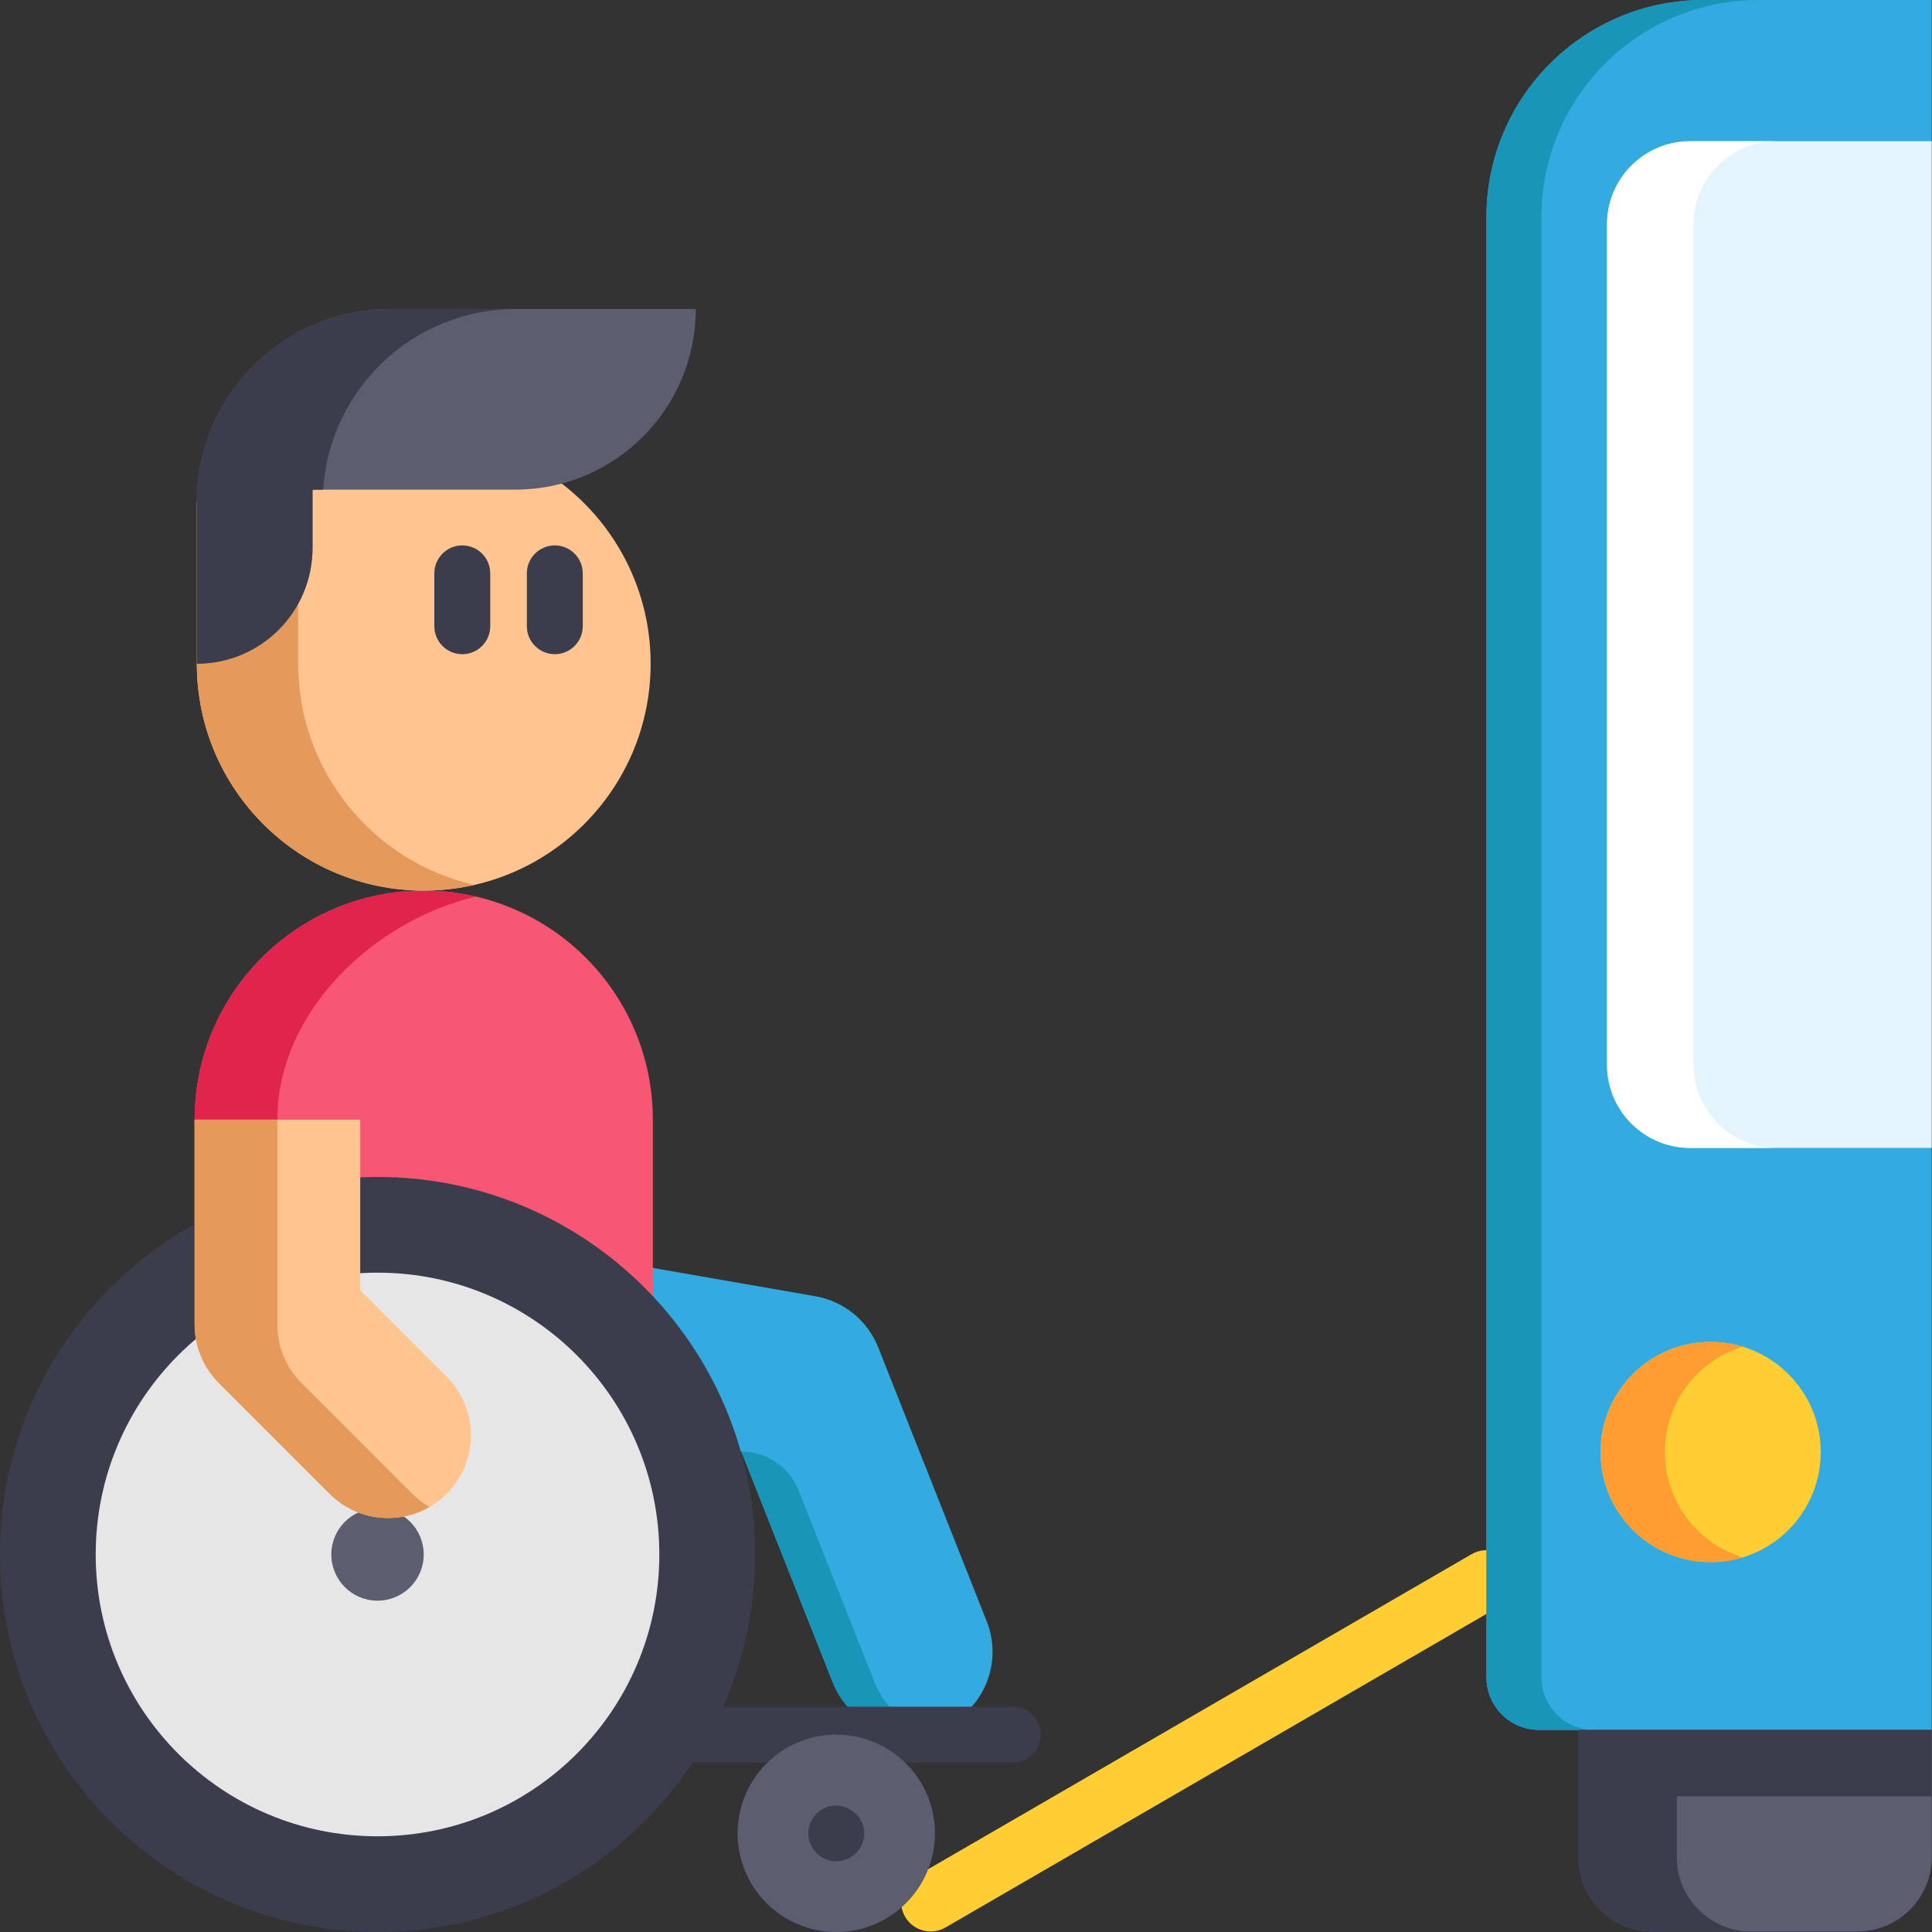 <svg height="512pt" viewBox="0 0 512 512" width="512pt" xmlns="http://www.w3.org/2000/svg"><rect x="0" y="0" width="512" height="512" fill="#333333" stroke="none"/><path d="m246.641 511.859c-2.703 0-5.332-1.398-6.785-3.906-2.172-3.746-.895-8.539 2.848-10.707l147.289-85.375c3.742-2.168 8.539-.895 10.707 2.852 2.168 3.742.895 8.535-2.852 10.707l-147.285 85.371c-1.238.715-2.59 1.059-3.922 1.059zm0 0" fill="#ffce33"/><path d="m511.922 0h-60.461c-31.777 0-57.539 25.762-57.539 57.539v386.953c0 7.703 6.246 13.953 13.949 13.953h104.051" fill="#34abe0"/><path d="m408.504 57.535v386.957c0 7.707 6.246 13.953 13.957 13.953h-14.594c-7.699 0-13.945-6.246-13.945-13.953v-386.957c0-31.773 25.758-57.535 57.535-57.535h14.582c-31.777 0-57.535 25.762-57.535 57.535zm0 0" fill="#1895b7"/><path d="m438 511.859h54.25c10.863 0 19.672-8.809 19.672-19.672v-33.742h-93.594v33.742c0 10.863 8.809 19.672 19.672 19.672zm0 0" fill="#5c5e70"/><path d="m444.383 476.047v16.141c0 10.863 8.805 19.672 19.668 19.672h-26.051c-10.863 0-19.672-8.809-19.672-19.672v-33.742h93.586v17.602zm0 0" fill="#3b3d4c"/><path d="m482.512 384.801c0 16.117-13.062 29.18-29.18 29.18-16.113 0-29.176-13.062-29.176-29.18 0-16.113 13.062-29.18 29.176-29.18 16.117 0 29.18 13.066 29.18 29.18zm0 0" fill="#ffce33"/><path d="m461.855 412.703c-2.695.836-5.559 1.273-8.523 1.273-16.109 0-29.176-13.059-29.176-29.176 0-16.117 13.066-29.176 29.176-29.176 2.965 0 5.828.438 8.523 1.273-11.961 3.637-20.652 14.75-20.652 27.902 0 13.152 8.691 24.266 20.652 27.902zm0 0" fill="#ff9d33"/><path d="m511.922 304.211h-64.008c-12.168 0-22.035-9.867-22.035-22.039v-222.707c0-12.172 9.867-22.039 22.035-22.039h64.008" fill="#e3f4fc"/><path d="m470.848 304.211h-22.93c-12.168 0-22.039-9.871-22.039-22.043v-222.707c0-12.172 9.871-22.031 22.039-22.031h22.93c-12.168 0-22.039 9.859-22.039 22.031v222.707c0 12.172 9.871 22.043 22.039 22.043zm0 0" fill="#fff"/><path d="m167.707 335.094 48.383 8.426c7.52 1.309 13.824 6.434 16.641 13.535l28.758 72.617c4.457 11.273-1.055 24.027-12.324 28.484-2.652 1.055-5.383 1.547-8.078 1.547-8.734 0-16.992-5.25-20.406-13.871l-24.227-61.18h-51.691" fill="#34abe0"/><path d="m246.609 458.98c-1.836.492-3.688.723-5.523.723-8.734 0-16.992-5.25-20.406-13.871l-24.227-61.18c6.691 0 12.703 4.086 15.168 10.305l20.145 50.875c2.676 6.75 8.32 11.438 14.844 13.148zm0 0" fill="#1895b7"/><path d="m268.383 467.109h-90.652c-4.094 0-7.41-3.316-7.41-7.406 0-4.094 3.316-7.41 7.41-7.41h90.652c4.09 0 7.406 3.316 7.406 7.41 0 4.09-3.316 7.406-7.406 7.406zm0 0" fill="#3b3d4c"/><path d="m51.578 330.852v-34.125c0-33.531 27.184-60.715 60.715-60.715 16.766 0 31.941 6.793 42.93 17.781 10.988 10.988 17.785 26.168 17.785 42.934v68.531" fill="#f75772"/><path d="m126.16 237.598c-26.852 6.277-52.656 30.363-52.656 59.129v36.277l-21.926-2.152v-34.125c0-33.531 27.184-60.715 60.715-60.715 4.773 0 9.418.551 13.867 1.586zm0 0" fill="#e0244c"/><path d="m148.867 128.145c14.324 10.992 23.559 28.285 23.559 47.734 0 33.215-26.922 60.137-60.137 60.137-33.207 0-60.129-26.922-60.129-60.137v-42.746l38.891-30.473zm0 0" fill="#ffc48f"/><path d="m125.719 234.52c-4.316.98-8.809 1.5-13.426 1.5-33.207 0-60.129-26.922-60.129-60.137v-42.746l38.895-30.477 17.188 7.574-29.223 22.902v42.746c0 28.598 19.953 52.527 46.695 58.637zm0 0" fill="#e59a5c"/><path d="m200.094 411.953c0 55.254-44.793 100.047-100.047 100.047s-100.047-44.793-100.047-100.047 44.793-100.047 100.047-100.047 100.047 44.793 100.047 100.047zm0 0" fill="#3b3d4c"/><path d="m174.73 411.953c0 41.246-33.438 74.684-74.684 74.684s-74.684-33.438-74.684-74.684 33.438-74.684 74.684-74.684 74.684 33.438 74.684 74.684zm0 0" fill="#e6e6e6"/><path d="m112.289 411.953c0 6.762-5.48 12.242-12.242 12.242s-12.242-5.48-12.242-12.242 5.48-12.242 12.242-12.242 12.242 5.48 12.242 12.242zm0 0" fill="#5c5e70"/><path d="m52.164 133.133v42.75c16.926 0 30.648-13.723 30.648-30.648v-15.473h53.707c26.438 0 47.871-21.434 47.871-47.871h-80.984c-28.301 0-51.242 22.941-51.242 51.242zm0 0" fill="#5c5e70"/><g fill="#3b3d4c"><path d="m136.762 81.891c-27.168 0-49.398 21.145-51.129 47.875h-2.82v15.465c0 8.473-3.43 16.125-8.977 21.672-5.551 5.551-13.203 8.98-21.672 8.98v-42.746c0-28.301 22.941-51.246 51.242-51.246zm0 0"/><path d="m122.512 173.367c-4.094 0-7.41-3.32-7.41-7.41v-14.012c0-4.09 3.316-7.406 7.41-7.406 4.09 0 7.406 3.316 7.406 7.406v14.012c0 4.09-3.316 7.41-7.406 7.41zm0 0"/><path d="m147.031 173.367c-4.094 0-7.41-3.32-7.41-7.41v-14.012c0-4.09 3.316-7.406 7.41-7.406 4.09 0 7.406 3.316 7.406 7.406v14.012c0 4.09-3.316 7.41-7.406 7.41zm0 0"/></g><path d="m95.465 296.727v45.203l22.906 22.906c8.57 8.57 8.57 22.465 0 31.035-4.281 4.285-9.898 6.43-15.516 6.43-5.613 0-11.23-2.145-15.516-6.43l-29.336-29.336c-4.117-4.113-6.426-9.695-6.426-15.516v-54.293" fill="#ffc48f"/><path d="m113.82 399.363c-3.379 1.957-7.172 2.934-10.965 2.934-5.617 0-11.234-2.145-15.52-6.426l-29.332-29.336c-4.117-4.117-6.426-9.699-6.426-15.52v-54.289h21.926v54.289c0 5.82 2.309 11.402 6.426 15.52l29.336 29.336c1.395 1.395 2.93 2.562 4.555 3.492zm0 0" fill="#e59a5c"/><path d="m247.773 485.852c0 14.441-11.707 26.148-26.152 26.148-14.441 0-26.148-11.707-26.148-26.148 0-14.441 11.707-26.152 26.148-26.152 14.445 0 26.152 11.711 26.152 26.152zm0 0" fill="#5c5e70"/><path d="m221.625 493.258c-3.035 0-5.82-1.914-6.906-4.742-1.133-2.938-.242-6.395 2.203-8.391 5.27-4.297 13.305.488 11.965 7.176-.688 3.418-3.77 5.957-7.262 5.957zm0 0" fill="#3b3d4c"/></svg>
